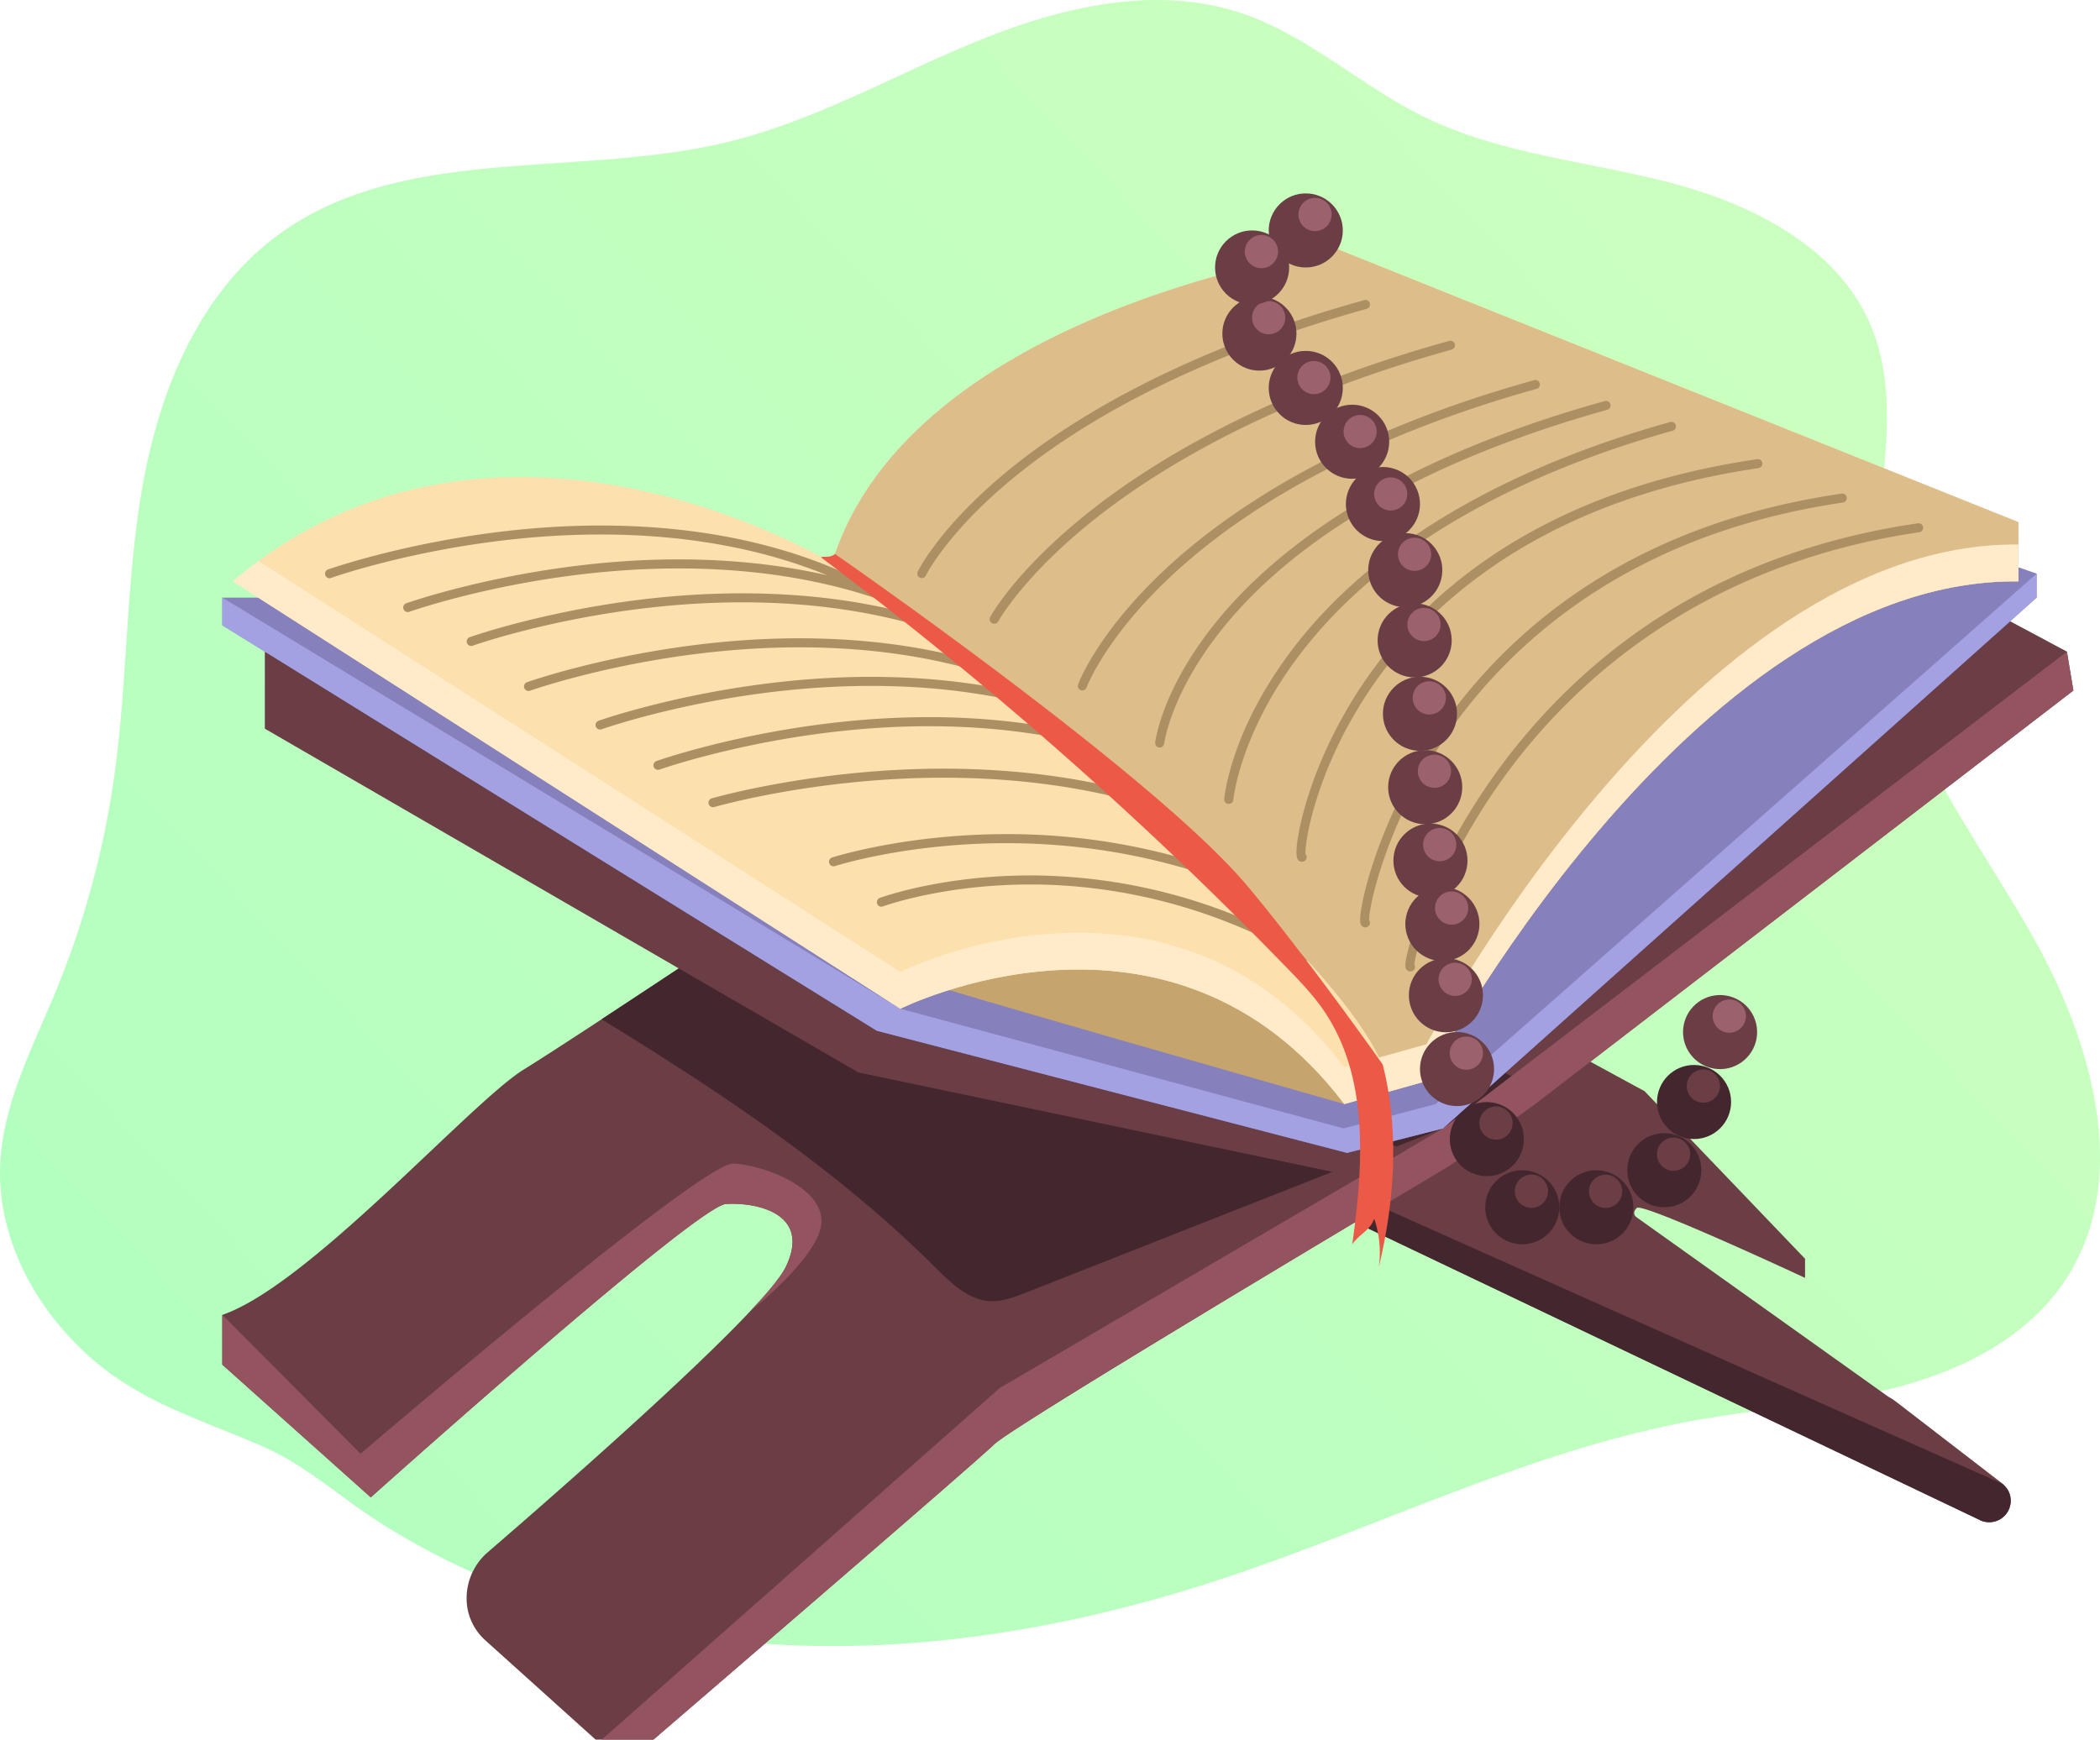 <svg xmlns="http://www.w3.org/2000/svg" xmlns:xlink="http://www.w3.org/1999/xlink" viewBox="0 0 1039.73 861.53"><defs><style>.b7983e1b-826c-40dc-b6d3-6f200e367021{fill:#6b3d44;}.b84a5ada-8a6c-4c8c-af5c-43e8e84a9a43{fill:#9b616c;}.f6dfabd1-4eef-499a-ae6a-f1fa6921b383{fill:url(#f563e206-de79-4b08-bcca-3ec9c1c69ae5);}.a8a33c88-050e-4907-9f41-166af4718ffa{fill:#44272e;}.aade1fd3-de2c-4658-ba0d-dc87f6ef4be2{fill:#935460;}.b989e3f2-e6f6-4fe7-a304-604c3cfced59{fill:#8681bd;}.b926f445-e05f-472d-b91d-ee4996936449{fill:#c6a46d;}.a7205867-355f-49c4-8323-214ed968c744{fill:#a3a1e2;}.bdfb769d-ee88-4bfd-b8c3-4b7a216a1466{fill:#fce0ad;}.b627717c-5be6-41ea-b844-3d02a97e78af{fill:#ad8f64;}.f06a3064-d635-489b-9aa8-9f78af2a6353{fill:#ddbd8a;}.e9322b65-94af-4fb6-b43c-02144b8476ae{fill:#ffebca;}.b60c3eaf-360a-4cd4-88d5-8c9b4a60c035{fill:#b23f39;}.a08469be-7af3-4ca7-b4bc-da74b8b49271{fill:#ec5946;}</style><linearGradient id="f563e206-de79-4b08-bcca-3ec9c1c69ae5" x1="1239.14" y1="-24.55" x2="87.14" y2="1066.17" gradientUnits="userSpaceOnUse"><stop offset="0" stop-color="#d2ffbf"/><stop offset="1" stop-color="#aaffc0"/></linearGradient></defs><g id="e83e41ce-c32a-47ba-8654-18c399a126b8" data-name="object"><circle class="b7983e1b-826c-40dc-b6d3-6f200e367021" cx="1030.43" cy="533.59" r="18.34" transform="translate(-299.11 375.92) rotate(-22.5)"/><circle class="b84a5ada-8a6c-4c8c-af5c-43e8e84a9a43" cx="1035.05" cy="525.72" r="8.23" transform="translate(112.24 1353.26) rotate(-76.72)"/><circle class="b7983e1b-826c-40dc-b6d3-6f200e367021" cx="677.45" cy="120.4" r="18.34"/><circle class="b84a5ada-8a6c-4c8c-af5c-43e8e84a9a43" cx="855.42" cy="171.55" r="8.23" transform="translate(375.7 929.42) rotate(-80.78)"/><path class="f6dfabd1-4eef-499a-ae6a-f1fa6921b383" d="M217.87,731.1c-27.08-24-45.93-59-44.43-95.2,1.24-30,15.78-57.52,27.25-85.25a442.14,442.14,0,0,0,29.25-107.4c6.7-47.66,5.6-96.25,14-143.64s28.07-95.45,66.78-124c61.74-45.61,148.2-28.12,222.8-46.23,43.51-10.56,82.88-33.4,124.35-50.27S746.2,51.31,788.59,65.73c32.6,11.1,58.65,35.83,89.55,51,37.86,18.62,81.1,22.1,121.94,32.71s83.09,31.86,99.49,70.74c17.48,41.43.4,88.79,3.37,133.67,4.06,61.49,44.88,113.2,75.56,166.65s51.26,123.53,16.25,174.25c-18.8,27.23-50.43,43.06-82.45,51.39s-65.34,10.25-97.92,16c-83.17,14.71-159.68,54-240,80.11-75.44,24.5-155.44,37.34-234.41,29.86-63.2-6-126.36-25.36-179.91-59.93-19.42-12.54-35.26-27.36-56.48-36.73C273,762,243.67,754,217.87,731.1Z" transform="translate(-173.35 -59.03)"/><path class="b7983e1b-826c-40dc-b6d3-6f200e367021" d="M772.14,629.88,1153,811.46a10.64,10.64,0,0,0,14-3.22h0a10.64,10.64,0,0,0-2.26-14.48l-52.49-40.43a30.18,30.18,0,0,0-4-2.61L983.73,661.94s-2.9-1.79,0-4.67,83.32,34.63,83.32,34.63v-9.48l-79.47-83S835,517,835.59,512,772.14,629.88,772.14,629.88Z" transform="translate(-173.35 -59.03)"/><path class="a8a33c88-050e-4907-9f41-166af4718ffa" d="M1164.7,793.85S925.37,687.53,786,624.82c-8.42,3.11-13.88,5.16-13.88,5.16L1153,811.56a10.64,10.64,0,0,0,14.33-14.78Z" transform="translate(-173.35 -59.03)"/><path class="b7983e1b-826c-40dc-b6d3-6f200e367021" d="M1196.69,381.74l-228.14-122L552.46,510s-93.11,62.19-119.68,78.62-106.2,106.81-149.37,121.6v24.65l73.51,65.73S518,656.25,532.75,655.3s42.72,4.42,29.57,31.31c-11,22.48-114,112.28-147.47,141.15a30.17,30.17,0,0,0-10.48,22.87,27.89,27.89,0,0,0,9.22,20.72l54.64,49.21h28.65S655.5,784.17,665.6,774.31s225.59-138,225.59-138l42.22-30.47L1199.9,401Z" transform="translate(-173.35 -59.03)"/><path class="a8a33c88-050e-4907-9f41-166af4718ffa" d="M663.68,703.43c6,.29,11.86-2,17.47-4.18L935.88,598.82,641.22,456.62,552.46,510s-44.91,30-81.25,53.82C530,599.91,587.67,638.07,636.37,686.66,644.12,694.39,652.75,702.91,663.68,703.43Z" transform="translate(-173.35 -59.03)"/><path class="aade1fd3-de2c-4658-ba0d-dc87f6ef4be2" d="M580.07,664.25c.61-17-27.56-28-43.53-29S351.87,779,351.87,779l-68.46-68.82v24.65l73.51,65.73S518,656.25,532.75,655.3s42.72,4.42,29.57,31.31c-2.29,4.69-8.59,12.32-17.43,21.7h0S579.46,681.22,580.07,664.25Z" transform="translate(-173.35 -59.03)"/><path class="aade1fd3-de2c-4658-ba0d-dc87f6ef4be2" d="M668.35,746.43,471.29,920.56h25.59S655.5,784.17,665.6,774.31s225.59-138,225.59-138l42.22-30.47L1199.9,401l-3.21-19.24L887.75,617.9Z" transform="translate(-173.35 -59.03)"/><polygon class="b7983e1b-826c-40dc-b6d3-6f200e367021" points="131.13 322.71 131.13 360.88 425.01 531.13 672.97 583.14 695.79 569.77 131.13 322.71"/><path class="aade1fd3-de2c-4658-ba0d-dc87f6ef4be2" d="M272,699.18" transform="translate(-173.35 -59.03)"/><line class="a8a33c88-050e-4907-9f41-166af4718ffa" x1="1008.35" y1="753.9" x2="991.35" y2="734.82"/><path class="b989e3f2-e6f6-4fe7-a304-604c3cfced59" d="M315.36,355H283.41v13.7L607.49,569.51,840.28,630l47.47-12.08L1181.7,355V343.11L800.11,209.83S518.84,381.73,514,380.51,315.36,355,315.36,355Z" transform="translate(-173.35 -59.03)"/><path class="b926f445-e05f-472d-b91d-ee4996936449" d="M629.75,545.07c-1.43.75,209.18,60.74,209.18,60.74l-8.07-21.92L754.3,533.75S663.15,527.53,629.75,545.07Z" transform="translate(-173.35 -59.03)"/><polygon class="a7205867-355f-49c4-8323-214ed968c744" points="710.78 546.78 665.19 558.83 445.76 499.57 110.06 295.95 110.06 309.65 434.14 510.49 666.92 570.95 714.4 558.87 1008.35 295.95 1008.35 284.09 710.78 546.78"/><path class="bdfb769d-ee88-4bfd-b8c3-4b7a216a1466" d="M288.59,346.93,619.12,558.6s133.51-66.76,219.81,47.21l40.7-11.39s130.26-249.12,293.08-247.49V317.62l-337-135.14s-211.32,28.4-250.4,155.4C585.27,337.88,418.85,236.21,288.59,346.93Z" transform="translate(-173.35 -59.03)"/><path class="b627717c-5be6-41ea-b844-3d02a97e78af" d="M337.32,345.22c.39-.14,39.53-14,92.51-19.36,41.74-4.26,99.55-3.86,153.06,18.07-41.71-9.52-83-9-114.9-5.71-53.51,5.46-93.17,19.46-93.56,19.6a2.24,2.24,0,0,0,1.5,4.22c.4-.14,39.63-14,92.62-19.38,37.73-3.84,88.62-3.87,137.57,12.39,1.18.65,2.36,1.29,3.53,2a2.3,2.3,0,0,0,1.12.3,2.26,2.26,0,0,0,.92-.22c-7.8-5.76-14.18-10.41-18.71-13.68-56.65-25.86-119.15-26.55-163.6-22-53.52,5.46-93.17,19.45-93.56,19.59a2.24,2.24,0,1,0,1.5,4.22Z" transform="translate(-173.35 -59.03)"/><path class="b627717c-5be6-41ea-b844-3d02a97e78af" d="M499.42,355c-53.52,5.46-93.17,19.46-93.56,19.6a2.24,2.24,0,0,0,1.5,4.22c.39-.14,39.53-14,92.51-19.36,35.11-3.59,81.6-3.89,127.33,9.16-3.33-2.5-6.53-4.88-9.55-7.13C574.82,351.18,532.2,351.68,499.42,355Z" transform="translate(-173.35 -59.03)"/><path class="b627717c-5be6-41ea-b844-3d02a97e78af" d="M435.77,401.1c.39-.13,39.62-14,92.62-19.37,35.44-3.6,82.48-3.85,128.62,9.6q-4.74-3.66-9.29-7.14c-43.39-10.75-86.68-10.29-119.89-6.9-53.52,5.46-93.17,19.46-93.56,19.6a2.23,2.23,0,1,0,1.5,4.21Z" transform="translate(-173.35 -59.03)"/><path class="b627717c-5be6-41ea-b844-3d02a97e78af" d="M471.23,420.21c.39-.14,39.52-14,92.5-19.36,31.3-3.2,71.63-3.77,112.41,5.38q-4-3.17-8-6.24c-38.24-7.32-75.51-6.6-104.89-3.6-53.51,5.46-93.17,19.46-93.56,19.6a2.24,2.24,0,1,0,1.51,4.22Z" transform="translate(-173.35 -59.03)"/><path class="b627717c-5be6-41ea-b844-3d02a97e78af" d="M499.87,440.17c.39-.14,39.53-13.95,92.51-19.36,30-3.06,68.39-3.71,107.47,4.33q-3.72-3-7.42-6c-36.7-6.45-72.25-5.69-100.51-2.8-53.51,5.46-93.16,19.45-93.56,19.59a2.24,2.24,0,0,0,1.51,4.22Z" transform="translate(-173.35 -59.03)"/><path class="b627717c-5be6-41ea-b844-3d02a97e78af" d="M527,458.71c.38-.11,38.85-11.23,91.09-13.94,33.17-1.72,76.73-.19,120.32,12.32q-4-3.4-8-6.79c-41.06-10.39-81.42-11.63-112.65-10-52.75,2.75-91.62,14-92,14.11a2.24,2.24,0,0,0,1.26,4.3Z" transform="translate(-173.35 -59.03)"/><path class="b627717c-5be6-41ea-b844-3d02a97e78af" d="M668.54,472.14c-48.71.47-82.84,11.45-83.18,11.56a2.24,2.24,0,1,0,1.39,4.26c.33-.11,33.81-10.87,81.83-11.34,30.52-.29,71.39,3.66,114.46,20.24q-4.18-3.92-8.47-7.85A318,318,0,0,0,668.54,472.14Z" transform="translate(-173.35 -59.03)"/><path class="b627717c-5be6-41ea-b844-3d02a97e78af" d="M821.25,535.28q-4.82-5.28-10-10.69a274.53,274.53,0,0,0-125.76-32c-45.42-.3-76.23,11-76.54,11.13a2.24,2.24,0,0,0,1.57,4.2c.3-.11,30.37-11.16,74.94-10.85C720,497.35,769.3,504.72,821.25,535.28Z" transform="translate(-173.35 -59.03)"/><path class="f06a3064-d635-489b-9aa8-9f78af2a6353" d="M835.67,182.48s-211.32,28.4-250.4,155.4c0,0,263.1,186.7,276,259.52.13.69.24,1.37.35,2.05l18-5s130.26-249.12,293.08-247.49V317.62Z" transform="translate(-173.35 -59.03)"/><path class="e9322b65-94af-4fb6-b43c-02144b8476ae" d="M879.63,576.18l-40.7,11.4c-86.3-114-219.81-47.22-219.81-47.22L301.34,336.86c-4.3,3.16-8.55,6.5-12.75,10.07L619.12,558.6s133.51-66.76,219.81,47.21l40.7-11.39s130.26-249.12,293.08-247.49V328.7C1009.89,327.07,879.63,576.18,879.63,576.18Z" transform="translate(-173.35 -59.03)"/><path class="b60c3eaf-360a-4cd4-88d5-8c9b4a60c035" d="M585.27,255.6" transform="translate(-173.35 -59.03)"/><path class="a08469be-7af3-4ca7-b4bc-da74b8b49271" d="M586.74,333.38c-2.88,2.73-9,.14-5.77,2.53a1966.09,1966.09,0,0,1,230.08,203c6.14,6.33,12.26,12.74,17.3,20,22.9,32.87,20.07,76.68,14.51,116.35,3.56-5.1,8.86-6.82,10.87-12.71A52.21,52.21,0,0,1,856,686.61c7.87-32.86,10.26-67.62,1.94-100.38.41.5-39.1-55.38-67.49-89C744,442.25,586.74,333.38,586.74,333.38Z" transform="translate(-173.35 -59.03)"/><path class="b627717c-5be6-41ea-b844-3d02a97e78af" d="M629.74,345.35a2.22,2.22,0,0,1-1-.22,2.25,2.25,0,0,1-1-3c.42-.86,10.59-21.56,43-48.63,29.79-24.84,84.87-59.9,178.08-85.84a2.24,2.24,0,1,1,1.2,4.32c-50.9,14.16-122.77,40.36-176.11,84.71-31.86,26.49-42.08,47.18-42.18,47.39A2.24,2.24,0,0,1,629.74,345.35Z" transform="translate(-173.35 -59.03)"/><path class="b627717c-5be6-41ea-b844-3d02a97e78af" d="M665.6,367.94a2.25,2.25,0,0,1-2-3.31c.48-.89,12.16-22.14,46.13-49.78,31.2-25.39,88-61.1,181.15-87a2.24,2.24,0,0,1,1.21,4.32c-92.26,25.67-148.41,60.92-179.27,86-33.4,27.12-45.16,48.45-45.28,48.66A2.23,2.23,0,0,1,665.6,367.94Z" transform="translate(-173.35 -59.03)"/><path class="b627717c-5be6-41ea-b844-3d02a97e78af" d="M709.22,401a2.13,2.13,0,0,1-.77-.14,2.23,2.23,0,0,1-1.33-2.87c.37-1,9.38-25,41.82-55.77,29.78-28.23,85.85-67.6,183.87-94.88a2.24,2.24,0,1,1,1.2,4.31c-53.61,14.92-128.7,43.31-182,93.82-31.68,30-40.61,53.82-40.69,54.06A2.25,2.25,0,0,1,709.22,401Z" transform="translate(-173.35 -59.03)"/><path class="b627717c-5be6-41ea-b844-3d02a97e78af" d="M747.56,429.24l-.26,0a2.23,2.23,0,0,1-2-2.49c.13-1.14,3.66-28.4,33-63.09,26.89-31.78,81.61-76,189.61-106a2.24,2.24,0,1,1,1.2,4.32c-59,16.42-139.41,47.9-187.39,104.61-28.48,33.67-31.94,60.46-32,60.73A2.24,2.24,0,0,1,747.56,429.24Z" transform="translate(-173.35 -59.03)"/><path class="b627717c-5be6-41ea-b844-3d02a97e78af" d="M781.66,457.16h-.2a2.23,2.23,0,0,1-2-2.42c.12-1.32,3.15-32.79,32-71.78,47.92-64.89,129.09-98.29,188.73-114.89a2.24,2.24,0,1,1,1.2,4.31c-58.86,16.38-138.93,49.28-186.13,113-28.18,38-31.26,69.46-31.29,69.78A2.24,2.24,0,0,1,781.66,457.16Z" transform="translate(-173.35 -59.03)"/><path class="b627717c-5be6-41ea-b844-3d02a97e78af" d="M817.92,485.82a2.39,2.39,0,0,1-1.31-.39c-.8-.52-2.93-1.89.59-18,5.56-25.51,42.61-154.12,226.23-181a2.24,2.24,0,0,1,.65,4.43c-109.17,16-165.16,68.85-192.91,110.38-26.26,39.29-31.9,74.86-31.46,80.82l.15.18a2.24,2.24,0,0,1-.48,3.13A2.42,2.42,0,0,1,817.92,485.82Z" transform="translate(-173.35 -59.03)"/><path class="b627717c-5be6-41ea-b844-3d02a97e78af" d="M849.32,518.33a2.32,2.32,0,0,1-1.28-.39c-1-.62-2.43-1.57.37-14.44,3.82-17.48,42.85-171.61,236.66-200a2.24,2.24,0,1,1,.65,4.43C980.65,323.33,922.55,377,892.31,419.33c-32.16,45-41.25,88.57-41.09,95.34l0,0a2.25,2.25,0,0,1-.47,3.13A2.49,2.49,0,0,1,849.32,518.33Z" transform="translate(-173.35 -59.03)"/><path class="b627717c-5be6-41ea-b844-3d02a97e78af" d="M871.59,540.13a2.27,2.27,0,0,1-1.27-.38c-1.43-.92-1.52-2.56-.42-7.61,4-18.29,21.24-64.43,58-108.21,49-58.39,114.68-94,195.12-105.75a2.24,2.24,0,0,1,.65,4.43C1018.35,338,956.16,393.76,922.54,437.79c-35.61,46.63-48.47,91.92-48.91,98.91a2.25,2.25,0,0,1-.59,2.95A2.47,2.47,0,0,1,871.59,540.13Z" transform="translate(-173.35 -59.03)"/><circle class="b7983e1b-826c-40dc-b6d3-6f200e367021" cx="796.9" cy="224.24" r="18.34" transform="translate(-98.51 570.14) rotate(-45)"/><circle class="b84a5ada-8a6c-4c8c-af5c-43e8e84a9a43" cx="801.51" cy="216.37" r="8.23" transform="translate(233.43 887.7) rotate(-76.72)"/><circle class="b7983e1b-826c-40dc-b6d3-6f200e367021" cx="646.5" cy="114.12" r="18.34"/><circle class="b84a5ada-8a6c-4c8c-af5c-43e8e84a9a43" cx="824.47" cy="165.28" r="8.23" transform="translate(300.84 870.69) rotate(-76.72)"/><circle class="b7983e1b-826c-40dc-b6d3-6f200e367021" cx="619.93" cy="132.46" r="18.34"/><circle class="b84a5ada-8a6c-4c8c-af5c-43e8e84a9a43" cx="797.9" cy="183.62" r="8.23" transform="translate(-69.49 558.95) rotate(-45)"/><circle class="b7983e1b-826c-40dc-b6d3-6f200e367021" cx="646.5" cy="192.12" r="18.34"/><circle class="b84a5ada-8a6c-4c8c-af5c-43e8e84a9a43" cx="824.47" cy="243.28" r="8.23" transform="matrix(0.23, -0.97, 0.97, 0.23, 224.92, 930.77)"/><circle class="b7983e1b-826c-40dc-b6d3-6f200e367021" cx="669.46" cy="218.77" r="18.34"/><circle class="b84a5ada-8a6c-4c8c-af5c-43e8e84a9a43" cx="847.43" cy="269.93" r="8.23" transform="matrix(0.23, -0.97, 0.97, 0.23, 216.67, 973.64)"/><circle class="b7983e1b-826c-40dc-b6d3-6f200e367021" cx="858.06" cy="308.66" r="18.34" transform="translate(-226.16 292.83) rotate(-22.5)"/><circle class="b84a5ada-8a6c-4c8c-af5c-43e8e84a9a43" cx="862.67" cy="300.78" r="8.23" transform="matrix(0.23, -0.97, 0.97, 0.23, 198.38, 1012.24)"/><circle class="b7983e1b-826c-40dc-b6d3-6f200e367021" cx="869.15" cy="341.42" r="18.34" transform="translate(163.82 1049.85) rotate(-76.72)"/><circle class="b84a5ada-8a6c-4c8c-af5c-43e8e84a9a43" cx="873.76" cy="333.55" r="8.23" transform="translate(175.03 1048.28) rotate(-76.72)"/><circle class="b7983e1b-826c-40dc-b6d3-6f200e367021" cx="700.41" cy="317.14" r="18.34"/><circle class="b84a5ada-8a6c-4c8c-af5c-43e8e84a9a43" cx="878.38" cy="368.3" r="8.23" transform="translate(-176.51 669.95) rotate(-45)"/><circle class="b7983e1b-826c-40dc-b6d3-6f200e367021" cx="703.04" cy="353.49" r="18.34"/><circle class="b84a5ada-8a6c-4c8c-af5c-43e8e84a9a43" cx="881.01" cy="404.65" r="8.23" transform="translate(-201.44 682.46) rotate(-45)"/><circle class="b7983e1b-826c-40dc-b6d3-6f200e367021" cx="705.63" cy="389.85" r="18.34"/><circle class="b84a5ada-8a6c-4c8c-af5c-43e8e84a9a43" cx="883.6" cy="441" r="8.23" transform="translate(78.03 1140.62) rotate(-76.72)"/><circle class="b7983e1b-826c-40dc-b6d3-6f200e367021" cx="708.23" cy="426.2" r="18.34"/><circle class="b84a5ada-8a6c-4c8c-af5c-43e8e84a9a43" cx="886.19" cy="477.36" r="8.23" transform="translate(44.65 1171.14) rotate(-76.72)"/><circle class="b7983e1b-826c-40dc-b6d3-6f200e367021" cx="887.49" cy="516.63" r="18.34" transform="translate(-303.5 319.93) rotate(-22.5)"/><circle class="b84a5ada-8a6c-4c8c-af5c-43e8e84a9a43" cx="892.1" cy="508.76" r="8.23" transform="translate(18.63 1201.08) rotate(-76.72)"/><circle class="b7983e1b-826c-40dc-b6d3-6f200e367021" cx="715.89" cy="492.9" r="18.34"/><circle class="b84a5ada-8a6c-4c8c-af5c-43e8e84a9a43" cx="893.86" cy="544.06" r="8.23" transform="translate(-14.37 1229.98) rotate(-76.72)"/><circle class="b7983e1b-826c-40dc-b6d3-6f200e367021" cx="894.74" cy="588.47" r="18.34" transform="translate(-327.4 746.01) rotate(-45)"/><circle class="b84a5ada-8a6c-4c8c-af5c-43e8e84a9a43" cx="899.35" cy="580.6" r="8.23" transform="translate(-320.48 746.96) rotate(-45)"/><circle class="b7983e1b-826c-40dc-b6d3-6f200e367021" cx="1024.94" cy="570.13" r="18.34" transform="translate(124.64 1431.48) rotate(-80.78)"/><circle class="b84a5ada-8a6c-4c8c-af5c-43e8e84a9a43" cx="1029.55" cy="562.26" r="8.23" transform="translate(-269.38 833.65) rotate(-45)"/><circle class="a8a33c88-050e-4907-9f41-166af4718ffa" cx="909.46" cy="623.13" r="18.34" transform="translate(-24.65 1362) rotate(-80.78)"/><circle class="b7983e1b-826c-40dc-b6d3-6f200e367021" cx="914.08" cy="615.25" r="8.23" transform="translate(-68.08 1304.49) rotate(-76.72)"/><circle class="a8a33c88-050e-4907-9f41-166af4718ffa" cx="927" cy="656.89" r="18.34" transform="translate(-43.25 1407.67) rotate(-80.78)"/><circle class="b7983e1b-826c-40dc-b6d3-6f200e367021" cx="931.62" cy="649.02" r="8.23" transform="translate(-87.44 1347.57) rotate(-76.72)"/><circle class="a8a33c88-050e-4907-9f41-166af4718ffa" cx="963.68" cy="656.89" r="18.34" transform="translate(-12.45 1443.88) rotate(-80.78)"/><circle class="b7983e1b-826c-40dc-b6d3-6f200e367021" cx="968.3" cy="649.02" r="8.23" transform="translate(-348.67 815.76) rotate(-45)"/><circle class="a8a33c88-050e-4907-9f41-166af4718ffa" cx="824.01" cy="579.53" r="18.34"/><circle class="b7983e1b-826c-40dc-b6d3-6f200e367021" cx="1001.98" cy="630.68" r="8.23" transform="translate(-15.39 1401.93) rotate(-76.72)"/><circle class="a8a33c88-050e-4907-9f41-166af4718ffa" cx="838.74" cy="545.76" r="18.34"/><circle class="b7983e1b-826c-40dc-b6d3-6f200e367021" cx="1016.71" cy="596.91" r="8.23" transform="translate(-297.65 834.72) rotate(-45)"/></g></svg>